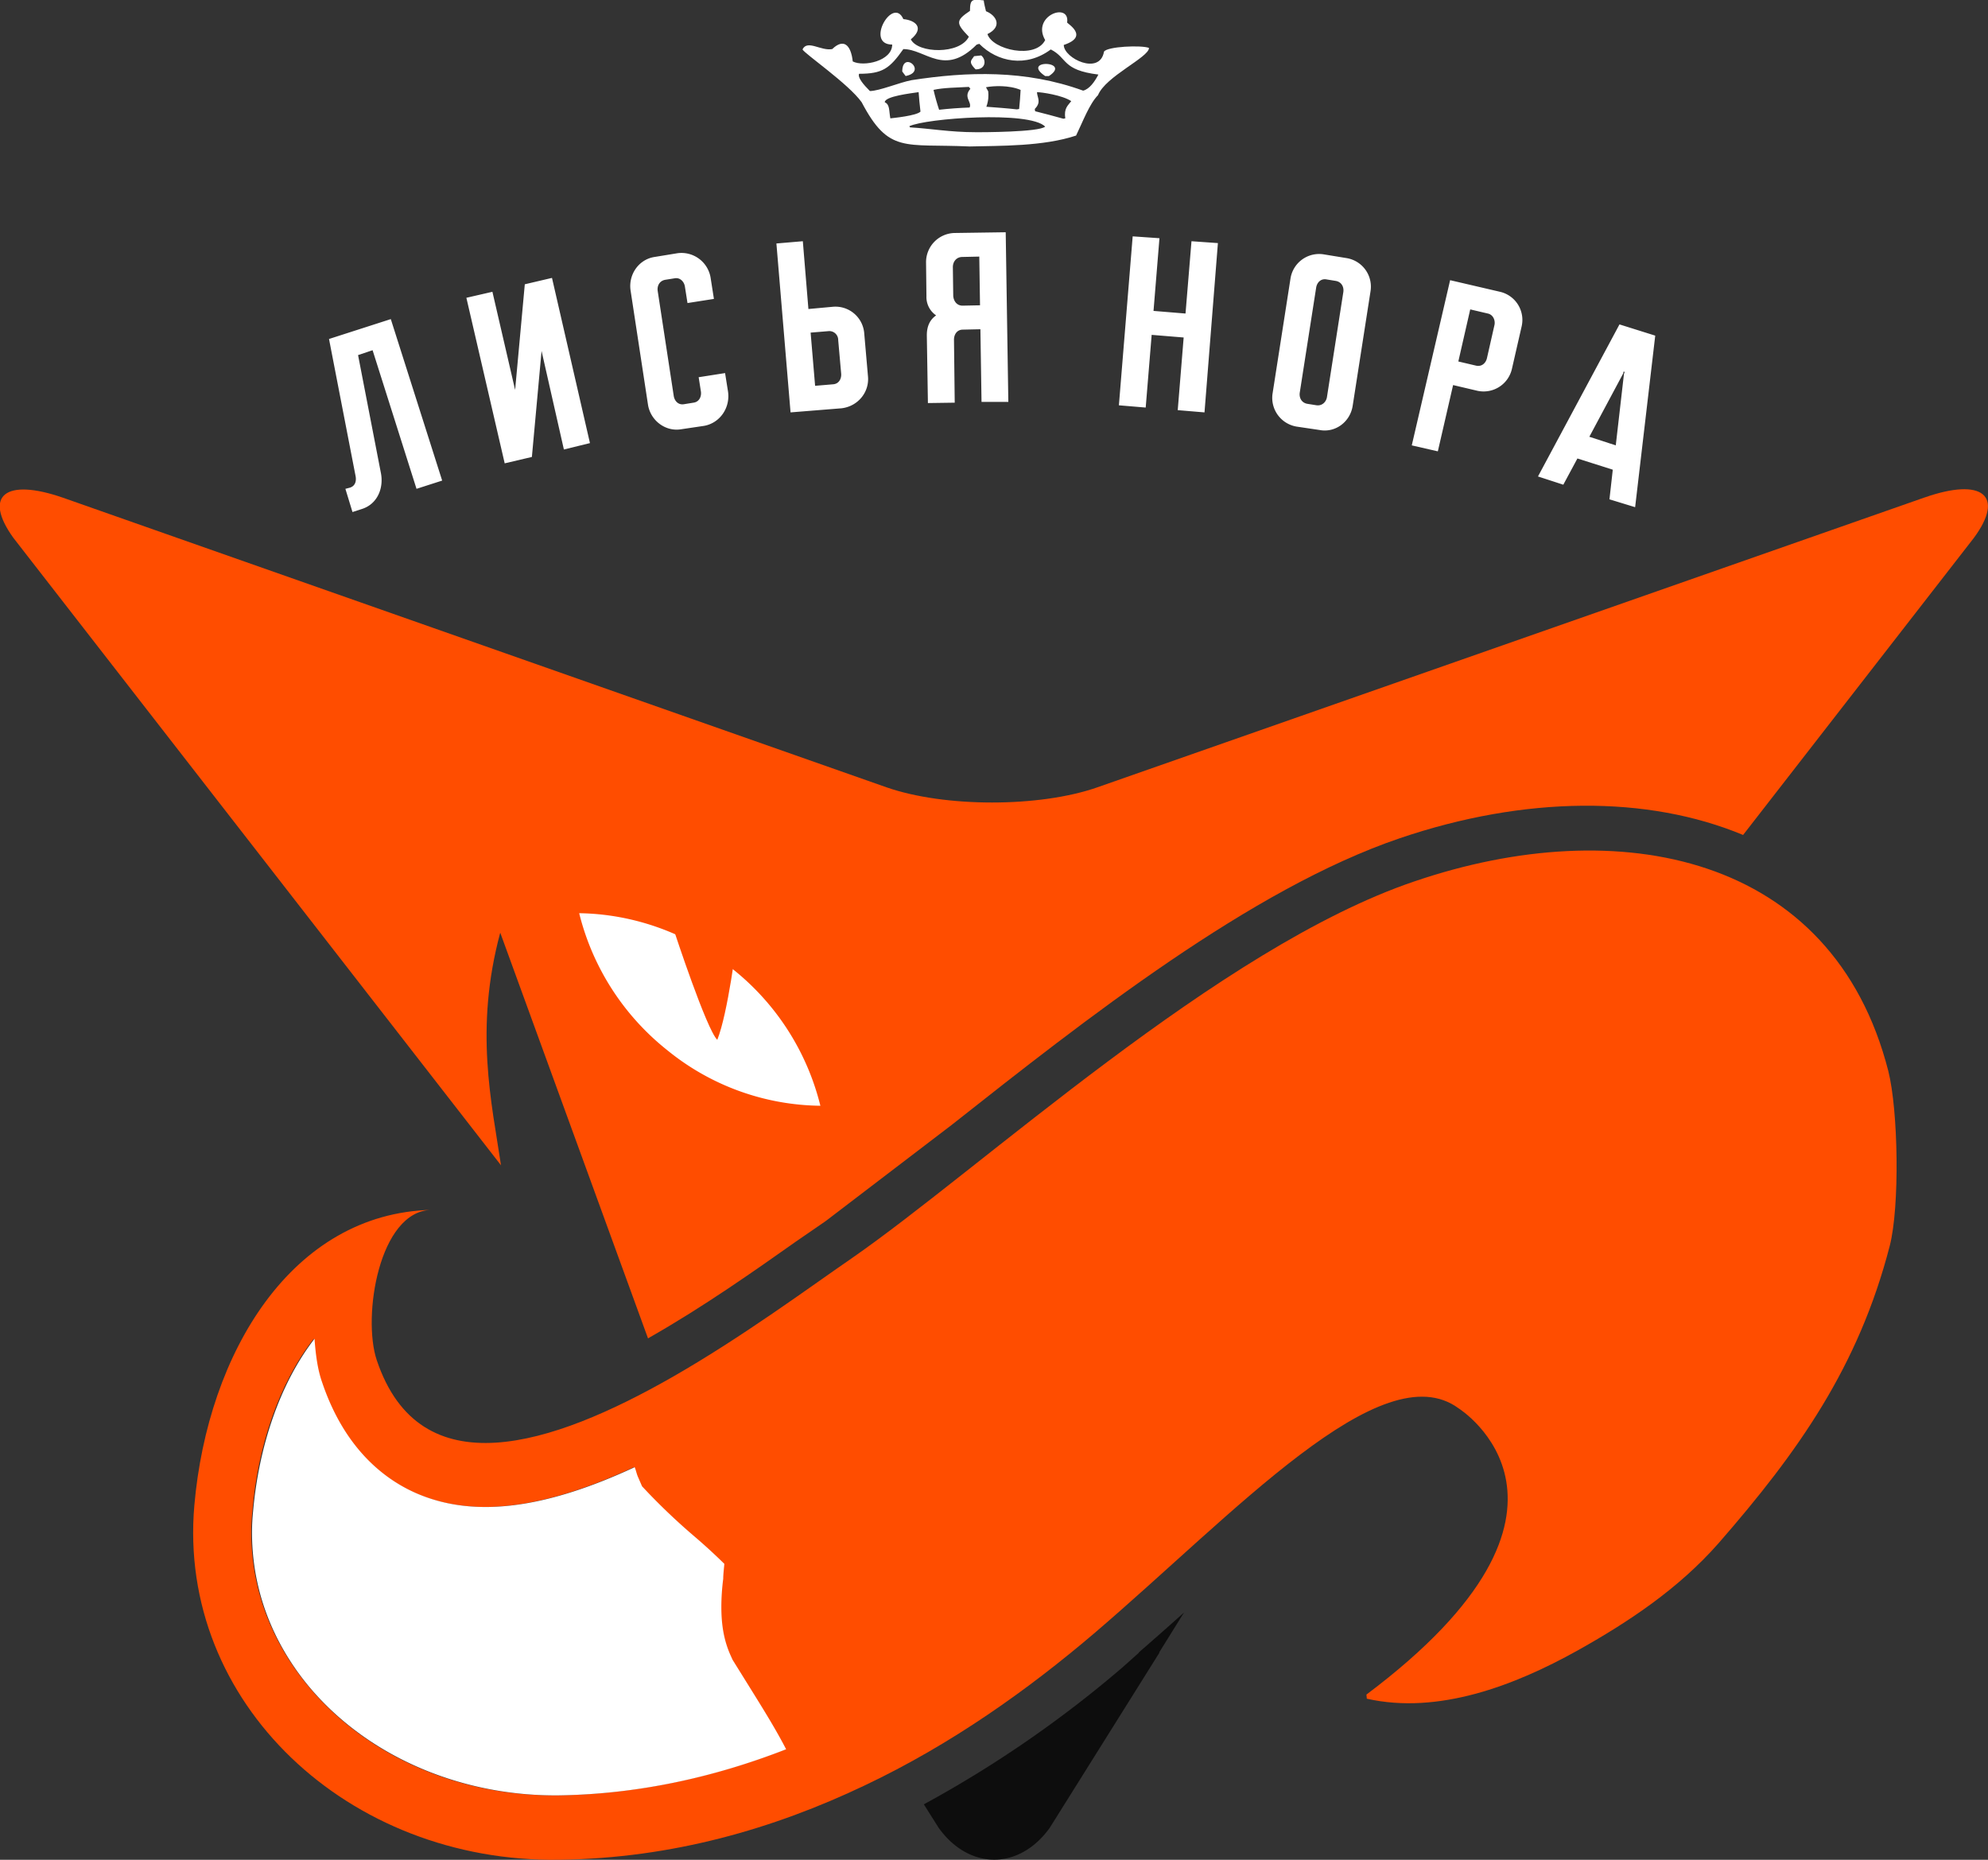 <svg width="62" height="58" fill="none" xmlns="http://www.w3.org/2000/svg"><rect width="100%" height="100%" fill="#333333" stroke="none"/><g clip-path="url(#clip0)"><path d="M36.728 34.484a7.846 7.846 0 012.752-4.275c1.428-1.133 3.11-1.706 4.77-1.729a7.805 7.805 0 01-2.75 4.275c-1.428 1.145-3.111 1.718-4.772 1.73z" fill="#fff"/><path d="M60.026 15.513l-25.805 9.042c-1.8.63-4.76.63-6.57 0l-25.678-9.03c-1.81-.63-2.507-.07-1.555 1.25l15.207 19.567c-.29-1.951-.836-4.24-.024-7.255L20.21 41.74l.058-.035c1.683-.958 3.273-2.08 4.562-2.99l.917-.631 3.935-3.003c4.156-3.282 9.333-7.36 13.965-8.936 3.912-1.332 7.743-1.344 10.715-.105l7.197-9.264c.975-1.32.267-1.892-1.533-1.262z" fill="#FF4D00"/><path d="M35.522 51.54l-.523.467a35.804 35.804 0 01-6.187 4.264l.464.736c.952 1.32 2.508 1.32 3.46 0l3.424-5.467h-.638zm.626 0l.777-1.25a111 111 0 01-1.416 1.25h.639z" fill="#0D0D0D"/><path d="M17.424 55.99c-3.064.047-5.955-1.203-7.766-3.352-.859-1.017-1.822-2.652-1.822-4.848 0-.21.011-.444.035-.666.162-1.974.812-3.96 1.915-5.374.035.48.093.947.232 1.344.72 2.138 2.02 3.084 2.983 3.493 1.765.747 3.947.479 6.768-.83.035.105.058.199.105.304l.127.292.21.222c.44.479.94.923 1.427 1.343.348.304.662.584.929.853l-.035.467c-.023.27-.058.573-.058.877 0 .49.07 1.016.302 1.542l.046.105.546.876c.406.654.8 1.285 1.126 1.916-2.322.9-4.702 1.401-7.07 1.436zM58.89 33.398c-1.73-6.764-8.404-8.084-14.777-5.911-6.083 2.056-13.559 8.995-17.564 11.764-1.323.91-3.39 2.441-5.572 3.69-3.76 2.15-7.882 3.494-9.228-.525-.453-1.355.07-4.65 1.706-4.684-4.341.105-6.976 4.439-7.394 9.217-.534 6.144 4.794 11.156 11.399 11.05 3.506-.046 6.675-.969 9.496-2.312 2.74-1.297 5.13-3.014 7.162-4.743 4.365-3.727 8.973-8.796 11.376-7.02 0 0 4.91 3.083-2.879 8.924l.012.129c2.229.502 4.608-.41 6.559-1.496 1.59-.888 3.157-1.927 4.41-3.352 2.485-2.85 4.365-5.502 5.34-9.276.314-1.226.267-4.217-.046-5.455z" fill="#FF4D00"/><path d="M25.585 34.484a7.846 7.846 0 00-2.751-4.275c-1.428-1.133-3.111-1.706-4.771-1.729a7.87 7.87 0 002.751 4.275 7.686 7.686 0 004.771 1.73z" fill="#fff"/><path d="M21.035 29.064s.998 3.038 1.335 3.365c.336-.841.604-3.06.604-3.06l-1.94-.305z" fill="#FF4D00"/><path d="M33.78 2.827c-1.8-.654-3.61-.596-5.351-.327-.372.07-1.01.339-1.3.339-.21-.21-.384-.42-.337-.538.731 0 .952-.163 1.381-.77.697 0 1.277.875 2.287-.14l.081-.024c.57.572 1.463.747 2.23.175.533.269.336.642 1.485.783-.116.222-.279.455-.476.502zm-.557.864l-.058.012c-.302-.082-.592-.163-.882-.234l-.012-.07c.22-.222.07-.362.07-.525.139 0 .79.093 1.068.28-.105.14-.233.222-.186.537zm-2.403-.84l-.07-.13c.233-.046.72-.07 1.08.083-.012.198-.023.385-.046.595l-.07.012c-.314-.035-.639-.058-.952-.082.07-.198.07-.35.058-.479zm-.58.502c-.314.011-.639.035-.952.07-.07-.21-.128-.42-.174-.62.313-.07.708-.07 1.102-.093l.047.059c-.232.268.058.408-.023.584zm.185.77c-.789 0-1.428-.116-2.043-.151l-.023-.035c.5-.246 3.738-.49 4.237.011-.186.176-2.008.176-2.17.176zm-2.832-.934c0-.187.824-.28 1.056-.315.012.198.035.397.058.607-.127.129-.847.199-.94.21-.046-.245-.012-.432-.174-.502zm6.837-1.577c-.127.748-1.254.21-1.254-.21.813-.269.105-.666.105-.701.093-.654-1.126-.21-.685.549-.302.607-1.648.304-1.8-.187.477-.234.28-.584-.046-.713-.023-.105-.058-.222-.07-.338-.348-.035-.429-.059-.429.327-.453.303-.44.385-.035.806-.278.56-1.59.525-1.81.082.44-.363.139-.596-.233-.631-.325-.736-1.207.794-.348.794 0 .514-.894.701-1.23.526-.058-.526-.29-.724-.639-.386-.348.07-.778-.303-.928.012.058.128 1.439 1.075 1.845 1.647.848 1.612 1.335 1.285 3.367 1.379.963-.024 2.298 0 3.32-.34.209-.431.417-.992.684-1.26.233-.585 1.59-1.18 1.59-1.473-.231-.093-1.31-.046-1.404.117z" fill="#fff"/><path d="M28.139 2.231l.105.14c.696-.14-.105-.817-.105-.14zm4.457.141h.116c.731-.48-.894-.526-.116 0zM30.6 1.729l-.22.023c-.093.14-.186.176.046.41.313.01.348-.293.174-.433zM12.99 15.245l-1.37-4.323-.453.152.708 3.656c.104.491-.105.993-.592 1.145l-.29.094-.221-.724.14-.036c.185-.058.208-.233.173-.385l-.824-4.252 1.927-.62 1.602 5.036-.8.257zm4.596-1.227l-.696-3.073-.302 3.306-.848.199-1.195-5.163.812-.187.708 3.06.302-3.294.848-.199 1.184 5.152-.813.199zm4.366-.736l-.708.105c-.488.082-.952-.268-1.034-.759l-.545-3.575c-.07-.502.267-.97.754-1.04l.709-.116a.921.921 0 011.033.76l.104.665-.824.129-.081-.514c-.023-.152-.151-.292-.325-.257l-.29.046c-.186.035-.256.199-.233.35l.5 3.272c.023.151.139.292.325.257l.29-.047c.185-.024.255-.199.232-.35l-.07-.444.824-.129.093.584c.07.514-.267.981-.754 1.063zm5.118-1.542l-.117-1.343a.901.901 0 00-.975-.83l-.766.07-.174-2.114-.824.07.441 5.268 1.59-.128c.5-.058.87-.49.825-.993zm-.836-.082c.011.152-.07.316-.256.327l-.557.047-.14-1.659.558-.046a.276.276 0 01.302.28l.093 1.051zm5.213.876l-.082-5.291-1.59.023a.91.91 0 00-.894.923l.012 1.051a.69.69 0 00.302.596c-.186.129-.29.327-.29.62l.034 2.114.836-.012-.023-1.963c0-.163.093-.315.278-.315l.546-.012.035 2.266h.836zm-.883-3.013l-.545.011c-.186 0-.279-.152-.29-.303l-.012-.9c0-.152.093-.304.279-.315l.545-.012.023 1.519zm6.166 3.27l.185-2.266-.998-.082-.186 2.267-.836-.07.43-5.269.835.058-.185 2.267.998.082.186-2.255.824.058-.418 5.28-.836-.07zm5.455-.128l.557-3.575a.902.902 0 00-.755-1.04l-.708-.116a.904.904 0 00-1.033.759l-.557 3.574a.908.908 0 00.754 1.04l.709.105c.487.094.951-.245 1.033-.747zm-.801-.28c-.024.151-.151.28-.325.256l-.29-.046c-.186-.035-.256-.199-.233-.35l.511-3.272c.023-.152.14-.292.325-.257l.29.047c.186.035.256.199.232.35l-.51 3.271zm5.768-.877l.302-1.32a.9.9 0 00-.673-1.086l-1.556-.362-1.196 5.152.813.186.476-2.067.743.175a.906.906 0 001.091-.678zm-.778-.338c-.034.152-.162.28-.348.233l-.545-.128.371-1.624.546.128c.174.036.243.222.209.363l-.233 1.028zm4.621 4.649l.627-5.35-1.115-.35-2.542 4.742.79.257.44-.818 1.103.35-.104.924.8.245zm-.604-1.928l-.824-.268 1.056-1.975.012-.058.035.012-.023.058-.256 2.231zM22.846 51.762l-.047-.105c-.244-.526-.302-1.052-.302-1.542 0-.304.023-.608.058-.877 0-.14.023-.315.035-.467a18.15 18.15 0 00-.929-.852 19.71 19.71 0 01-1.427-1.344l-.21-.222-.127-.292c-.046-.105-.058-.199-.104-.304-2.821 1.309-5.004 1.577-6.768.83-.964-.41-2.264-1.344-2.984-3.493-.139-.397-.197-.865-.232-1.343-1.102 1.425-1.74 3.399-1.915 5.373a6.568 6.568 0 00-.035.666c0 2.208.964 3.843 1.811 4.848 1.81 2.138 4.701 3.388 7.766 3.353 2.368-.035 4.748-.526 7.081-1.437-.325-.631-.72-1.262-1.126-1.916l-.545-.876z" fill="#fff"/></g><defs><clipPath id="clip0"><path fill="#fff" d="M0 0h62v58H0z"/></clipPath></defs></svg>